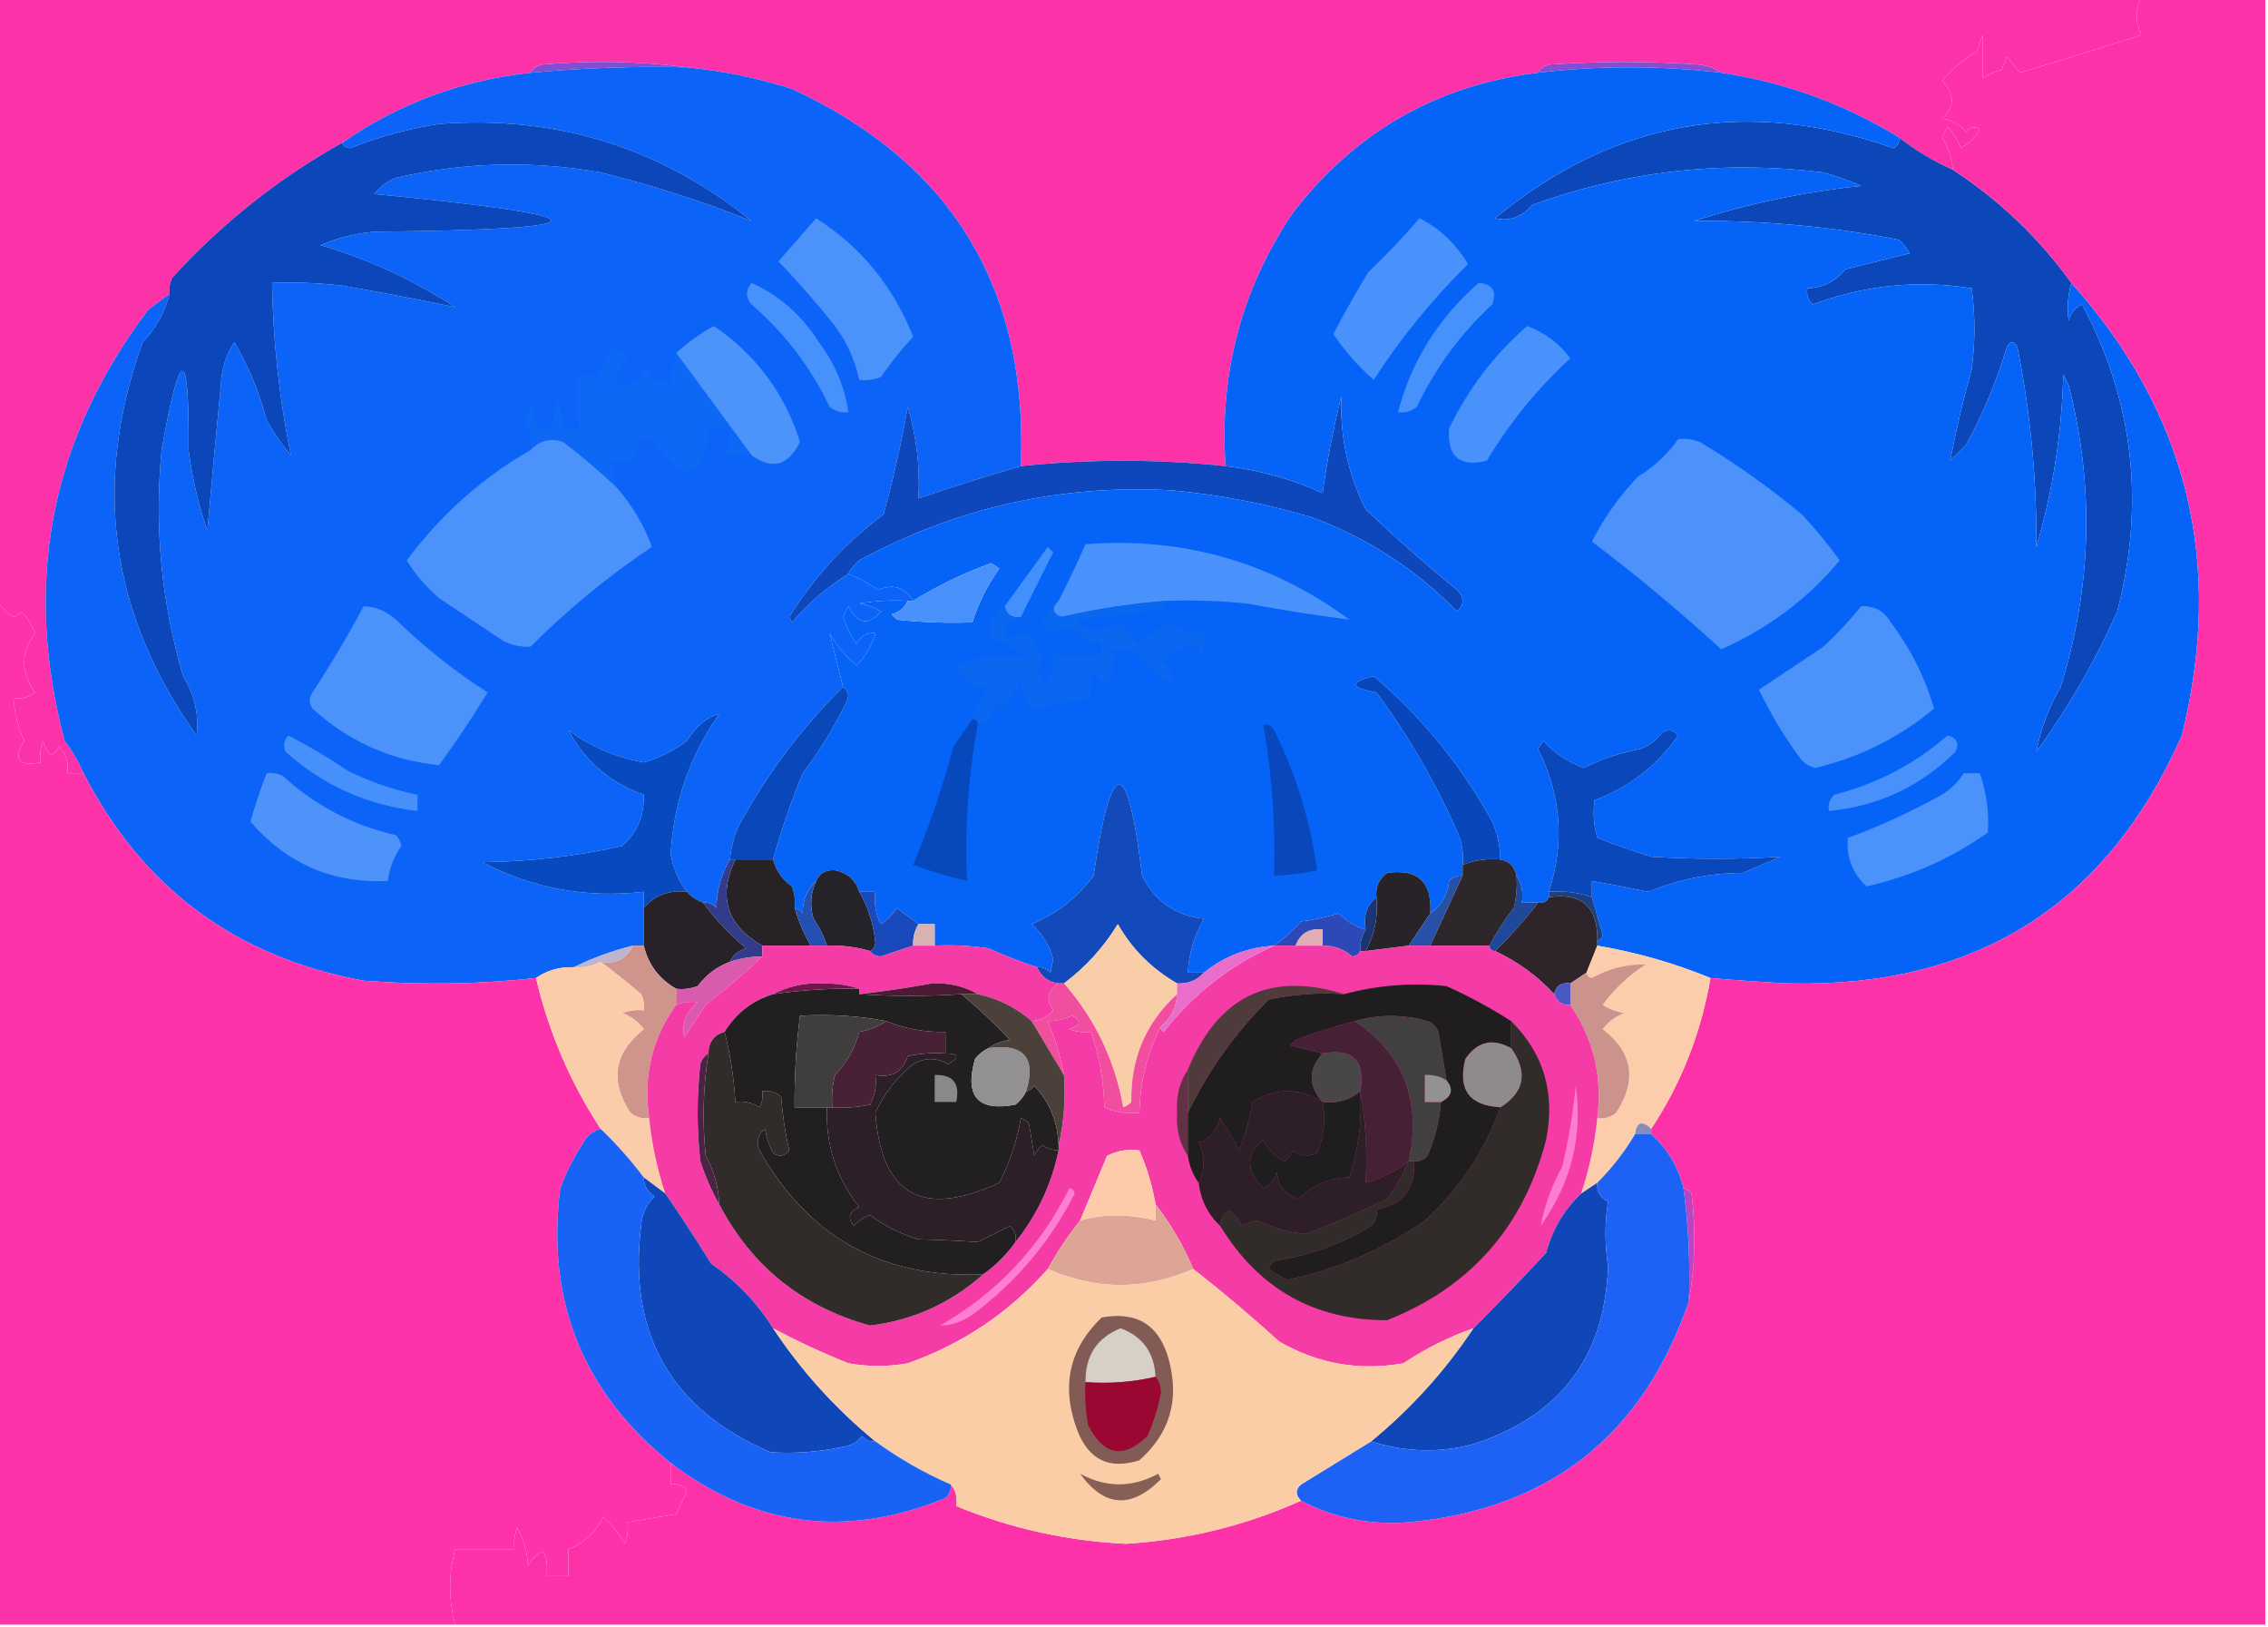 <?xml version="1.0" encoding="UTF-8"?>
<!DOCTYPE svg PUBLIC "-//W3C//DTD SVG 1.1//EN" "http://www.w3.org/Graphics/SVG/1.1/DTD/svg11.dtd">
<svg xmlns="http://www.w3.org/2000/svg" version="1.1" width="421px" height="302px" style="shape-rendering:geometricPrecision; text-rendering:geometricPrecision; image-rendering:optimizeQuality; fill-rule:evenodd; clip-rule:evenodd" xmlns:xlink="http://www.w3.org/1999/xlink">
<g><path style="opacity:1" fill="#fc32a9" d="M -0.5,-0.5 C 132.167,-0.5 264.833,-0.5 397.5,-0.5C 396.328,1.844 396.328,4.177 397.5,6.5C 389.95,8.903 382.45,11.236 375,13.5C 374.167,12.5 373.333,11.5 372.5,10.5C 372.264,11.247 371.93,12.081 371.5,13C 370.234,13.309 369.067,13.809 368,14.5C 368,11.833 368,9.167 368,6.5C 367.667,7.5 367.333,8.5 367,9.5C 364.515,10.987 362.348,12.821 360.5,15C 362.901,17.494 362.901,19.827 360.5,22C 362.329,22.273 363.829,23.107 365,24.5C 365.718,23.549 366.551,23.383 367.5,24C 366.667,25.5 365.5,26.667 364,27.5C 363.417,25.998 362.584,24.665 361.5,23.5C 361.167,24.167 360.833,24.833 360.5,25.5C 361.651,27.325 362.318,29.325 362.5,31.5C 358.922,29.925 355.589,27.925 352.5,25.5C 342.301,19.262 331.301,15.262 319.5,13.5C 318.391,12.71 317.058,12.21 315.5,12C 306.167,11.333 296.833,11.333 287.5,12C 286.584,12.278 285.918,12.778 285.5,13.5C 266.76,15.79 251.593,24.457 240,39.5C 230.469,53.575 226.302,69.242 227.5,86.5C 214.821,85.186 202.154,85.186 189.5,86.5C 190.869,53.546 176.702,30.213 147,16.5C 140.655,14.474 134.155,13.14 127.5,12.5C 118.676,11.343 109.676,11.176 100.5,12C 99.584,12.278 98.918,12.778 98.5,13.5C 85.701,14.876 74.035,19.209 63.5,26.5C 51.765,33.045 41.265,41.379 32,51.5C 31.517,52.448 31.351,53.448 31.5,54.5C 30.185,55.476 28.852,56.476 27.5,57.5C 9.361,81.48 4.194,108.146 12,137.5C 13.442,139.391 14.609,141.391 15.5,143.5C 14.5,143.5 13.5,143.5 12.5,143.5C 12.769,141.571 12.269,139.905 11,138.5C 9.84,140.797 8.84,140.464 8,137.5C 7.51,138.793 7.343,140.127 7.5,141.5C 3.4,142.26 2.4,140.927 4.5,137.5C 3.336,134.933 2.67,132.266 2.5,129.5C 3.978,129.762 5.311,129.429 6.5,128.5C 3.833,124.833 3.833,121.167 6.5,117.5C 5.917,115.998 5.084,114.665 4,113.5C 3.586,113.957 3.086,114.291 2.5,114.5C 1.265,113.66 0.265,112.66 -0.5,111.5C -0.5,74.167 -0.5,36.833 -0.5,-0.5 Z"/></g>
<g><path style="opacity:1" fill="#844cd1" d="M 127.5,12.5 C 117.801,12.275 108.134,12.608 98.5,13.5C 98.918,12.778 99.584,12.278 100.5,12C 109.676,11.176 118.676,11.343 127.5,12.5 Z"/></g>
<g><path style="opacity:1" fill="#884cd3" d="M 319.5,13.5 C 308.167,12.167 296.833,12.167 285.5,13.5C 285.918,12.778 286.584,12.278 287.5,12C 296.833,11.333 306.167,11.333 315.5,12C 317.058,12.21 318.391,12.71 319.5,13.5 Z"/></g>
<g><path style="opacity:1" fill="#0c63f8" d="M 127.5,12.5 C 134.155,13.14 140.655,14.474 147,16.5C 176.702,30.213 190.869,53.546 189.5,86.5C 183.129,88.344 176.796,90.344 170.5,92.5C 170.792,86.71 170.125,81.043 168.5,75.5C 167.31,82.247 165.81,88.913 164,95.5C 156.963,100.704 151.13,107.038 146.5,114.5C 146.667,114.833 146.833,115.167 147,115.5C 150.123,111.863 153.623,108.863 157.5,106.5C 159.436,107.259 161.269,108.259 163,109.5C 165.719,108.272 167.886,108.939 169.5,111.5C 169.167,111.5 168.833,111.5 168.5,111.5C 165.482,111.335 162.482,111.502 159.5,112C 160.938,112.219 162.271,112.719 163.5,113.5C 161.185,116.189 159.185,115.855 157.5,112.5C 157.167,113.167 156.833,113.833 156.5,114.5C 157.091,116.266 157.924,117.933 159,119.5C 159.71,118.027 160.876,117.36 162.5,117.5C 161.861,119.76 160.694,121.76 159,123.5C 156.957,121.792 155.29,119.792 154,117.5C 154.801,120.705 155.635,124.038 156.5,127.5C 148.774,135.085 142.274,143.752 137,153.5C 136.187,155.436 135.687,157.436 135.5,159.5C 133.89,162.189 133.057,165.189 133,168.5C 132.329,167.748 131.496,167.414 130.5,167.5C 129.29,167.068 128.29,166.401 127.5,165.5C 125.96,163.49 124.96,161.156 124.5,158.5C 125.056,148.922 128.056,140.256 133.5,132.5C 131.181,133.091 129.181,134.758 127.5,137.5C 125.031,139.32 122.364,140.654 119.5,141.5C 114.253,140.536 109.587,138.536 105.5,135.5C 108.609,141.273 113.276,145.273 119.5,147.5C 119.611,151.349 118.278,154.516 115.5,157C 106.957,158.91 98.29,159.91 89.5,160C 98.88,164.885 108.88,166.718 119.5,165.5C 119.5,166.5 119.5,167.5 119.5,168.5C 119.5,170.833 119.5,173.167 119.5,175.5C 118.833,175.5 118.167,175.5 117.5,175.5C 113.668,176.443 110.001,177.777 106.5,179.5C 103.848,179.41 101.515,180.076 99.5,181.5C 89.008,182.659 78.341,182.825 67.5,182C 43.785,177.656 26.452,164.823 15.5,143.5C 14.609,141.391 13.442,139.391 12,137.5C 4.194,108.146 9.361,81.48 27.5,57.5C 28.852,56.476 30.185,55.476 31.5,54.5C 30.619,57.929 28.952,60.929 26.5,63.5C 17.055,89.583 20.388,113.916 36.5,136.5C 36.973,132.698 36.139,129.032 34,125.5C 29.951,111.779 28.618,97.779 30,83.5C 33.485,63.965 35.152,63.965 35,83.5C 35.662,88.661 36.829,93.661 38.5,98.5C 39.281,89.494 40.114,80.494 41,71.5C 41.096,68.549 41.929,65.882 43.5,63.5C 46.135,67.954 48.135,72.787 49.5,78C 50.822,80.321 52.322,82.488 54,84.5C 51.851,74.021 50.685,63.354 50.5,52.5C 54.846,52.334 59.179,52.501 63.5,53C 70.622,54.225 77.622,55.559 84.5,57C 76.588,51.88 68.255,48.047 59.5,45.5C 62.687,44.135 66.02,43.301 69.5,43C 113.254,42.574 113.254,40.24 69.5,36C 70.55,34.615 71.884,33.615 73.5,33C 86.096,30.088 98.762,29.755 111.5,32C 121.225,34.418 130.558,37.418 139.5,41C 122.599,27.368 103.266,21.368 81.5,23C 75.829,23.89 70.329,25.39 65,27.5C 64.235,27.43 63.735,27.097 63.5,26.5C 74.035,19.209 85.701,14.876 98.5,13.5C 108.134,12.608 117.801,12.275 127.5,12.5 Z"/></g>
<g><path style="opacity:1" fill="#0c47b9" d="M 352.5,25.5 C 355.589,27.925 358.922,29.925 362.5,31.5C 371.124,37.124 378.458,44.124 384.5,52.5C 383.833,54.819 383.666,57.153 384,59.5C 384.368,58.09 385.201,57.09 386.5,56.5C 396.061,74.476 398.228,93.476 393,113.5C 388.937,122.667 383.937,131.334 378,139.5C 378.779,135.343 380.279,131.343 382.5,127.5C 388.305,108.916 388.805,90.249 384,71.5C 383.667,70.833 383.333,70.167 383,69.5C 382.727,80.412 381.06,91.079 378,101.5C 378.089,89.021 376.923,76.688 374.5,64.5C 373.833,63.167 373.167,63.167 372.5,64.5C 370.599,70.796 368.099,76.796 365,82.5C 364,83.5 363,84.5 362,85.5C 363.089,79.872 364.422,74.206 366,68.5C 366.667,63.5 366.667,58.5 366,53.5C 355.961,51.908 346.128,52.908 336.5,56.5C 335.614,55.675 335.281,54.675 335.5,53.5C 338.358,53.405 340.691,52.238 342.5,50C 346.5,49 350.5,48 354.5,47C 353.953,46.075 353.287,45.242 352.5,44.5C 339.979,42.06 327.312,40.894 314.5,41C 324.585,37.763 334.919,35.596 345.5,34.5C 343.228,33.515 340.895,32.681 338.5,32C 319.951,29.705 301.951,31.705 284.5,38C 282.465,40.315 280.132,41.148 277.5,40.5C 299.601,22.282 324.267,17.949 351.5,27.5C 352.298,27.043 352.631,26.376 352.5,25.5 Z"/></g>
<g><path style="opacity:1" fill="#0b47ba" d="M 31.5,54.5 C 31.351,53.448 31.517,52.448 32,51.5C 41.265,41.379 51.765,33.045 63.5,26.5C 63.735,27.097 64.235,27.43 65,27.5C 70.329,25.39 75.829,23.89 81.5,23C 103.266,21.368 122.599,27.368 139.5,41C 130.558,37.418 121.225,34.418 111.5,32C 98.762,29.755 86.096,30.088 73.5,33C 71.884,33.615 70.55,34.615 69.5,36C 113.254,40.24 113.254,42.574 69.5,43C 66.02,43.301 62.687,44.135 59.5,45.5C 68.255,48.047 76.588,51.88 84.5,57C 77.622,55.559 70.622,54.225 63.5,53C 59.179,52.501 54.846,52.334 50.5,52.5C 50.685,63.354 51.851,74.021 54,84.5C 52.322,82.488 50.822,80.321 49.5,78C 48.135,72.787 46.135,67.954 43.5,63.5C 41.929,65.882 41.096,68.549 41,71.5C 40.114,80.494 39.281,89.494 38.5,98.5C 36.829,93.661 35.662,88.661 35,83.5C 35.152,63.965 33.485,63.965 30,83.5C 28.618,97.779 29.951,111.779 34,125.5C 36.139,129.032 36.973,132.698 36.5,136.5C 20.388,113.916 17.055,89.583 26.5,63.5C 28.952,60.929 30.619,57.929 31.5,54.5 Z"/></g>
<g><path style="opacity:1" fill="#4b92fb" d="M 151.5,40.5 C 159.853,45.851 165.853,53.184 169.5,62.5C 167.31,64.856 165.31,67.356 163.5,70C 162.207,70.49 160.873,70.657 159.5,70.5C 158.72,66.873 157.22,63.54 155,60.5C 151.686,56.352 148.186,52.352 144.5,48.5C 146.856,45.814 149.189,43.147 151.5,40.5 Z"/></g>
<g><path style="opacity:1" fill="#4791fc" d="M 139.5,52.5 C 144.683,54.84 148.85,58.507 152,63.5C 154.937,67.374 156.771,71.707 157.5,76.5C 156.178,76.67 155.011,76.337 154,75.5C 150.506,68.169 145.673,61.836 139.5,56.5C 138.374,55.192 138.374,53.858 139.5,52.5 Z"/></g>
<g><path style="opacity:1" fill="#4c93fa" d="M 139.5,84.5 C 134.833,78.167 130.167,71.833 125.5,65.5C 127.628,63.597 129.961,61.931 132.5,60.5C 140.32,65.82 145.654,72.986 148.5,82C 146.344,86.431 143.344,87.264 139.5,84.5 Z"/></g>
<g><path style="opacity:1" fill="#0c68f5" d="M 125.5,65.5 C 130.167,71.833 134.833,78.167 139.5,84.5C 137.801,84.66 136.134,84.493 134.5,84C 135.38,82.644 135.714,81.144 135.5,79.5C 134.167,79.5 132.833,79.5 131.5,79.5C 130.626,89.19 127.293,90.023 121.5,82C 120.552,81.517 119.552,81.35 118.5,81.5C 118.616,84.91 116.95,86.244 113.5,85.5C 113.629,87.216 113.962,88.883 114.5,90.5C 111.333,87.502 108,84.669 104.5,82C 102.16,81.252 100.16,81.752 98.5,83.5C 98.489,81.453 98.156,79.453 97.5,77.5C 97.833,76.833 98.167,76.167 98.5,75.5C 99.429,76.689 99.762,78.022 99.5,79.5C 100.5,79.5 101.5,79.5 102.5,79.5C 103.167,72.833 103.833,72.833 104.5,79.5C 105.5,79.5 106.5,79.5 107.5,79.5C 107.123,76.475 106.956,73.475 107,70.5C 108.333,69.167 109.667,69.167 111,70.5C 111.47,68.226 112.47,66.226 114,64.5C 114.925,65.046 115.758,65.713 116.5,66.5C 114.995,67.841 114.328,69.508 114.5,71.5C 116.903,71.607 118.736,70.607 120,68.5C 121.113,70.329 122.613,71.163 124.5,71C 124.673,69.091 125.007,67.257 125.5,65.5 Z"/></g>
<g><path style="opacity:1" fill="#4b92fb" d="M 114.5,90.5 C 117.42,93.874 119.586,97.541 121,101.5C 112.918,106.911 105.418,113.078 98.5,120C 96.831,120.122 95.165,119.788 93.5,119C 89.5,116.333 85.5,113.667 81.5,111C 79.112,108.95 77.112,106.616 75.5,104C 81.785,95.545 89.451,88.712 98.5,83.5C 100.16,81.752 102.16,81.252 104.5,82C 108,84.669 111.333,87.502 114.5,90.5 Z"/></g>
<g><path style="opacity:1" fill="#0d47bb" d="M 157.5,106.5 C 153.623,108.863 150.123,111.863 147,115.5C 146.833,115.167 146.667,114.833 146.5,114.5C 151.13,107.038 156.963,100.704 164,95.5C 165.81,88.913 167.31,82.247 168.5,75.5C 170.125,81.043 170.792,86.71 170.5,92.5C 176.796,90.344 183.129,88.344 189.5,86.5C 202.154,85.186 214.821,85.186 227.5,86.5C 233.757,87.231 239.757,88.898 245.5,91.5C 246.345,85.412 247.511,79.412 249,73.5C 248.698,80.921 250.198,87.921 253.5,94.5C 258.979,99.735 264.646,104.735 270.5,109.5C 271.833,110.833 271.833,112.167 270.5,113.5C 262.788,105.646 253.788,99.813 243.5,96C 235.088,93.485 226.422,91.818 217.5,91C 196.899,89.853 177.566,94.186 159.5,104C 158.619,104.708 157.953,105.542 157.5,106.5 Z"/></g>
<g><path style="opacity:1" fill="#0663f8" d="M 319.5,13.5 C 331.301,15.262 342.301,19.262 352.5,25.5C 352.631,26.376 352.298,27.043 351.5,27.5C 324.267,17.949 299.601,22.282 277.5,40.5C 280.132,41.148 282.465,40.315 284.5,38C 301.951,31.705 319.951,29.705 338.5,32C 340.895,32.681 343.228,33.515 345.5,34.5C 334.919,35.596 324.585,37.763 314.5,41C 327.312,40.894 339.979,42.06 352.5,44.5C 353.287,45.242 353.953,46.075 354.5,47C 350.5,48 346.5,49 342.5,50C 340.691,52.238 338.358,53.405 335.5,53.5C 335.281,54.675 335.614,55.675 336.5,56.5C 346.128,52.908 355.961,51.908 366,53.5C 366.667,58.5 366.667,63.5 366,68.5C 364.422,74.206 363.089,79.872 362,85.5C 363,84.5 364,83.5 365,82.5C 368.099,76.796 370.599,70.796 372.5,64.5C 373.167,63.167 373.833,63.167 374.5,64.5C 376.923,76.688 378.089,89.021 378,101.5C 381.06,91.079 382.727,80.412 383,69.5C 383.333,70.167 383.667,70.833 384,71.5C 388.805,90.249 388.305,108.916 382.5,127.5C 380.279,131.343 378.779,135.343 378,139.5C 383.937,131.334 388.937,122.667 393,113.5C 398.228,93.476 396.061,74.476 386.5,56.5C 385.201,57.09 384.368,58.09 384,59.5C 383.666,57.153 383.833,54.819 384.5,52.5C 406.099,76.611 412.933,104.611 405,136.5C 391.081,167.978 366.748,183.311 332,182.5C 327.153,182.264 322.32,181.931 317.5,181.5C 310.803,178.74 303.803,176.74 296.5,175.5C 296.5,175.167 296.5,174.833 296.5,174.5C 297.043,174.44 297.376,174.107 297.5,173.5C 296.83,171.137 296.163,168.804 295.5,166.5C 295.5,165.5 295.5,164.5 295.5,163.5C 298.999,164.1 302.499,164.766 306,165.5C 311.582,163.19 317.416,162.023 323.5,162C 325.833,161 328.167,160 330.5,159C 322.531,159.488 314.531,159.488 306.5,159C 303.061,157.91 299.727,156.744 296.5,155.5C 295.833,153.181 295.666,150.847 296,148.5C 302.452,146.091 307.619,142.091 311.5,136.5C 310.635,135.417 309.635,135.251 308.5,136C 307.449,137.385 306.116,138.385 304.5,139C 300.826,139.682 297.326,140.848 294,142.5C 291.132,141.48 288.632,139.813 286.5,137.5C 286.167,138 285.833,138.5 285.5,139C 289.82,147.635 290.486,156.468 287.5,165.5C 287.5,165.833 287.5,166.167 287.5,166.5C 287.158,167.338 286.492,167.672 285.5,167.5C 284.5,167.5 283.5,167.5 282.5,167.5C 282.784,165.585 282.451,163.919 281.5,162.5C 281.144,160.81 280.144,159.81 278.5,159.5C 278.477,157.073 277.977,154.74 277,152.5C 271.32,142.131 263.986,133.131 255,125.5C 250.388,126.609 250.555,127.609 255.5,128.5C 261.708,136.917 266.874,145.917 271,155.5C 271.494,157.134 271.66,158.801 271.5,160.5C 271.5,161.167 271.5,161.833 271.5,162.5C 270.504,162.414 269.671,162.748 269,163.5C 268.647,166.152 267.48,168.152 265.5,169.5C 265.843,163.674 263.176,161.174 257.5,162C 255.963,163.11 255.297,164.61 255.5,166.5C 253.72,167.99 253.054,169.99 253.5,172.5C 251.606,171.952 249.94,170.952 248.5,169.5C 246.224,170.213 243.891,170.713 241.5,171C 239.957,172.739 238.29,174.239 236.5,175.5C 231.578,175.8 227.244,177.467 223.5,180.5C 222.5,180.5 221.5,180.5 220.5,180.5C 220.707,176.882 221.707,173.548 223.5,170.5C 218.213,169.939 214.38,167.272 212,162.5C 209.31,139.994 206.31,139.994 203,162.5C 199.986,166.585 196.152,169.585 191.5,171.5C 193.488,173.309 194.822,175.476 195.5,178C 195.333,178.833 195.167,179.667 195,180.5C 194.329,179.748 193.496,179.414 192.5,179.5C 189.425,178.483 186.425,177.317 183.5,176C 180.183,175.502 176.85,175.335 173.5,175.5C 173.5,174.167 173.5,172.833 173.5,171.5C 172.5,171.5 171.5,171.5 170.5,171.5C 169.185,170.524 167.852,169.524 166.5,168.5C 165.719,169.737 164.719,170.737 163.5,171.5C 162.534,169.604 162.201,167.604 162.5,165.5C 161.5,165.5 160.5,165.5 159.5,165.5C 158.828,163.332 157.328,161.999 155,161.5C 153.301,161.387 152.134,162.053 151.5,163.5C 149.836,164.949 149.002,166.949 149,169.5C 148.617,168.944 148.117,168.611 147.5,168.5C 147.657,167.127 147.49,165.793 147,164.5C 145.198,163.211 144.031,161.544 143.5,159.5C 144.996,154.126 146.829,148.793 149,143.5C 152.1,139.422 154.767,135.089 157,130.5C 157.74,129.251 157.573,128.251 156.5,127.5C 155.635,124.038 154.801,120.705 154,117.5C 155.29,119.792 156.957,121.792 159,123.5C 160.694,121.76 161.861,119.76 162.5,117.5C 160.876,117.36 159.71,118.027 159,119.5C 157.924,117.933 157.091,116.266 156.5,114.5C 156.833,113.833 157.167,113.167 157.5,112.5C 159.185,115.855 161.185,116.189 163.5,113.5C 162.271,112.719 160.938,112.219 159.5,112C 162.482,111.502 165.482,111.335 168.5,111.5C 167.942,112.79 166.942,113.623 165.5,114C 165.833,114.333 166.167,114.667 166.5,115C 171.155,115.499 175.821,115.666 180.5,115.5C 181.607,111.952 183.274,108.619 185.5,105.5C 185,105.167 184.5,104.833 184,104.5C 178.921,106.358 174.088,108.691 169.5,111.5C 167.886,108.939 165.719,108.272 163,109.5C 161.269,108.259 159.436,107.259 157.5,106.5C 157.953,105.542 158.619,104.708 159.5,104C 177.566,94.186 196.899,89.853 217.5,91C 226.422,91.818 235.088,93.485 243.5,96C 253.788,99.813 262.788,105.646 270.5,113.5C 271.833,112.167 271.833,110.833 270.5,109.5C 264.646,104.735 258.979,99.735 253.5,94.5C 250.198,87.921 248.698,80.921 249,73.5C 247.511,79.412 246.345,85.412 245.5,91.5C 239.757,88.898 233.757,87.231 227.5,86.5C 226.302,69.242 230.469,53.575 240,39.5C 251.593,24.457 266.76,15.79 285.5,13.5C 296.833,12.167 308.167,12.167 319.5,13.5 Z"/></g>
<g><path style="opacity:1" fill="#4a92fb" d="M 216.5,111.5 C 209.929,112.012 203.429,113.012 197,114.5C 195.317,113.824 195.15,112.824 196.5,111.5C 198.253,108.09 199.92,104.59 201.5,101C 219.588,99.605 235.921,104.271 250.5,115C 244.207,114.195 237.874,113.195 231.5,112C 226.511,111.501 221.511,111.334 216.5,111.5 Z"/></g>
<g><path style="opacity:1" fill="#4c92fa" d="M 311.5,81.5 C 312.873,81.343 314.207,81.51 315.5,82C 322.185,86.009 328.518,90.509 334.5,95.5C 337.036,98.199 339.369,101.032 341.5,104C 335.517,111.173 328.184,116.673 319.5,120.5C 311.767,113.427 303.767,106.76 295.5,100.5C 297.751,96.084 300.584,92.084 304,88.5C 306.998,86.667 309.498,84.334 311.5,81.5 Z"/></g>
<g><path style="opacity:1" fill="#4791fc" d="M 274.5,52.5 C 277.076,52.722 277.91,54.055 277,56.5C 271.113,61.944 266.446,68.277 263,75.5C 261.989,76.337 260.822,76.67 259.5,76.5C 262.025,66.971 267.025,58.971 274.5,52.5 Z"/></g>
<g><path style="opacity:1" fill="#4992fb" d="M 283.5,60.5 C 286.719,61.713 289.385,63.713 291.5,66.5C 285.387,72.108 280.221,78.441 276,85.5C 270.921,86.756 268.588,84.756 269,79.5C 272.578,72.104 277.411,65.771 283.5,60.5 Z"/></g>
<g><path style="opacity:1" fill="#4a92fb" d="M 263.5,40.5 C 267.224,42.385 270.224,45.219 272.5,49C 265.802,55.622 259.969,62.788 255,70.5C 252.167,68.03 249.667,65.197 247.5,62C 249.533,58.102 251.7,54.268 254,50.5C 257.343,47.324 260.51,43.99 263.5,40.5 Z"/></g>
<g><path style="opacity:1" fill="#4891fa" d="M 168.5,111.5 C 168.833,111.5 169.167,111.5 169.5,111.5C 174.088,108.691 178.921,106.358 184,104.5C 184.5,104.833 185,105.167 185.5,105.5C 183.274,108.619 181.607,111.952 180.5,115.5C 175.821,115.666 171.155,115.499 166.5,115C 166.167,114.667 165.833,114.333 165.5,114C 166.942,113.623 167.942,112.79 168.5,111.5 Z"/></g>
<g><path style="opacity:1" fill="#4290fc" d="M 189.5,114.5 C 187.821,114.715 186.821,114.048 186.5,112.5C 189.171,108.83 191.838,105.164 194.5,101.5C 194.833,101.833 195.167,102.167 195.5,102.5C 193.454,106.592 191.454,110.592 189.5,114.5 Z"/></g>
<g><path style="opacity:1" fill="#4b92fb" d="M 67.5,112.5 C 69.783,112.608 71.783,113.441 73.5,115C 78.759,120.101 84.426,124.601 90.5,128.5C 87.696,133.136 84.696,137.636 81.5,142C 72.572,141.122 64.738,137.622 58,131.5C 57.333,130.5 57.333,129.5 58,128.5C 61.452,123.242 64.619,117.909 67.5,112.5 Z"/></g>
<g><path style="opacity:1" fill="#4b92fb" d="M 345.5,112.5 C 347.903,112.393 349.736,113.393 351,115.5C 354.712,120.479 357.379,125.812 359,131.5C 352.579,136.87 345.245,140.537 337,142.5C 335.739,142.241 334.739,141.574 334,140.5C 331.116,136.566 328.616,132.399 326.5,128C 330.47,125.344 334.47,122.677 338.5,120C 341.039,117.63 343.372,115.13 345.5,112.5 Z"/></g>
<g><path style="opacity:1" fill="#0a67f0" d="M 196.5,111.5 C 195.15,112.824 195.317,113.824 197,114.5C 203.429,113.012 209.929,112.012 216.5,111.5C 216.389,112.117 216.056,112.617 215.5,113C 210.201,113.93 204.867,114.597 199.5,115C 202.092,117.457 204.592,117.624 207,115.5C 209,116.167 210.333,117.5 211,119.5C 212.965,118.17 214.965,116.836 217,115.5C 218.879,117.013 221.046,117.679 223.5,117.5C 223.657,118.873 223.49,120.207 223,121.5C 222.481,120.484 221.647,119.818 220.5,119.5C 218.695,120.472 217.028,121.639 215.5,123C 216.973,123.71 217.64,124.876 217.5,126.5C 214.899,125.72 212.899,124.054 211.5,121.5C 209.929,120.691 208.262,120.357 206.5,120.5C 206.808,122.924 206.474,125.257 205.5,127.5C 202.907,123.614 201.907,124.281 202.5,129.5C 199.303,129.973 196.137,130.639 193,131.5C 192.127,131.265 191.293,130.931 190.5,130.5C 189.887,129.02 189.554,127.687 189.5,126.5C 188.065,127.824 187.065,129.49 186.5,131.5C 185.914,131.291 185.414,130.957 185,130.5C 184.584,132.55 183.417,133.884 181.5,134.5C 181.5,133.833 181.167,133.5 180.5,133.5C 181.029,131.417 182.029,129.583 183.5,128C 175.552,125.232 175.885,123.065 184.5,121.5C 186.524,122.021 188.524,122.188 190.5,122C 188.532,120.456 186.365,119.289 184,118.5C 183.395,115.797 184.228,113.797 186.5,112.5C 186.821,114.048 187.821,114.715 189.5,114.5C 188.791,115.404 187.791,115.737 186.5,115.5C 186.281,116.675 186.614,117.675 187.5,118.5C 188.736,117.754 190.07,117.421 191.5,117.5C 191.626,119.2 192.293,120.7 193.5,122C 192.813,123.162 192.647,124.328 193,125.5C 193.667,126.833 194.333,126.833 195,125.5C 195.49,124.207 195.657,122.873 195.5,121.5C 198.5,121.5 201.5,121.5 204.5,121.5C 204.646,119.058 203.813,118.391 202,119.5C 200.214,116.638 197.881,115.972 195,117.5C 194.5,117 194,116.5 193.5,116C 193.915,113.974 194.915,112.474 196.5,111.5 Z"/></g>
<g><path style="opacity:1" fill="#0948bb" d="M 156.5,127.5 C 157.573,128.251 157.74,129.251 157,130.5C 154.767,135.089 152.1,139.422 149,143.5C 146.829,148.793 144.996,154.126 143.5,159.5C 141.167,159.5 138.833,159.5 136.5,159.5C 136.167,159.5 135.833,159.5 135.5,159.5C 135.687,157.436 136.187,155.436 137,153.5C 142.274,143.752 148.774,135.085 156.5,127.5 Z"/></g>
<g><path style="opacity:1" fill="#fd32a9" d="M 397.5,-0.5 C 405.167,-0.5 412.833,-0.5 420.5,-0.5C 420.5,100.167 420.5,200.833 420.5,301.5C 308.5,301.5 196.5,301.5 84.5,301.5C 83.238,296.848 83.238,292.181 84.5,287.5C 88.167,287.5 91.833,287.5 95.5,287.5C 95.343,286.127 95.51,284.793 96,283.5C 97.194,285.623 97.86,287.957 98,290.5C 100.599,286.661 101.766,287.328 101.5,292.5C 102.833,292.5 104.167,292.5 105.5,292.5C 105.5,290.833 105.5,289.167 105.5,287.5C 108.385,286.455 110.552,284.455 112,281.5C 113.574,282.984 114.907,284.651 116,286.5C 116.49,285.207 116.657,283.873 116.5,282.5C 119.487,282.002 122.487,281.502 125.5,281C 126.26,279.559 126.926,278.059 127.5,276.5C 126.675,275.614 125.675,275.281 124.5,275.5C 124.5,274.167 124.5,272.833 124.5,271.5C 140.13,283.385 157.13,285.551 175.5,278C 176.252,277.329 176.586,276.496 176.5,275.5C 177.434,276.568 177.768,277.901 177.5,279.5C 187.572,283.642 198.072,285.976 209,286.5C 220.343,285.789 231.176,283.123 241.5,278.5C 247.688,281.738 254.355,283.071 261.5,282.5C 287.614,280.06 304.948,266.394 313.5,241.5C 314.654,235.013 314.821,228.346 314,221.5C 313.617,220.944 313.117,220.611 312.5,220.5C 311.504,216.499 309.504,213.166 306.5,210.5C 306.5,210.167 306.5,209.833 306.5,209.5C 312.121,200.976 315.788,191.643 317.5,181.5C 322.32,181.931 327.153,182.264 332,182.5C 366.748,183.311 391.081,167.978 405,136.5C 412.933,104.611 406.099,76.611 384.5,52.5C 378.458,44.124 371.124,37.124 362.5,31.5C 362.318,29.325 361.651,27.325 360.5,25.5C 360.833,24.833 361.167,24.167 361.5,23.5C 362.584,24.665 363.417,25.998 364,27.5C 365.5,26.667 366.667,25.5 367.5,24C 366.551,23.383 365.718,23.549 365,24.5C 363.829,23.107 362.329,22.273 360.5,22C 362.901,19.827 362.901,17.494 360.5,15C 362.348,12.821 364.515,10.987 367,9.5C 367.333,8.5 367.667,7.5 368,6.5C 368,9.167 368,11.833 368,14.5C 369.067,13.809 370.234,13.309 371.5,13C 371.93,12.081 372.264,11.247 372.5,10.5C 373.333,11.5 374.167,12.5 375,13.5C 382.45,11.236 389.95,8.903 397.5,6.5C 396.328,4.177 396.328,1.844 397.5,-0.5 Z"/></g>
<g><path style="opacity:1" fill="#0749be" d="M 127.5,165.5 C 124.224,165.144 121.557,166.144 119.5,168.5C 119.5,167.5 119.5,166.5 119.5,165.5C 108.88,166.718 98.88,164.885 89.5,160C 98.29,159.91 106.957,158.91 115.5,157C 118.278,154.516 119.611,151.349 119.5,147.5C 113.276,145.273 108.609,141.273 105.5,135.5C 109.587,138.536 114.253,140.536 119.5,141.5C 122.364,140.654 125.031,139.32 127.5,137.5C 129.181,134.758 131.181,133.091 133.5,132.5C 128.056,140.256 125.056,148.922 124.5,158.5C 124.96,161.156 125.96,163.49 127.5,165.5 Z"/></g>
<g><path style="opacity:1" fill="#4690fb" d="M 53.5,136.5 C 57.263,138.413 60.929,140.579 64.5,143C 68.653,145.079 72.986,146.579 77.5,147.5C 77.5,148.5 77.5,149.5 77.5,150.5C 68.144,149.439 59.978,145.772 53,139.5C 52.53,138.423 52.697,137.423 53.5,136.5 Z"/></g>
<g><path style="opacity:1" fill="#4891fd" d="M 361.5,136.5 C 363.225,136.843 363.725,137.843 363,139.5C 356.492,145.949 348.659,149.616 339.5,150.5C 339.281,149.325 339.614,148.325 340.5,147.5C 348.428,145.452 355.428,141.785 361.5,136.5 Z"/></g>
<g><path style="opacity:1" fill="#4e93fa" d="M 49.5,143.5 C 50.552,143.351 51.552,143.517 52.5,144C 58.5,149.501 65.5,153.168 73.5,155C 74.022,155.561 74.355,156.228 74.5,157C 73.139,158.927 72.306,161.094 72,163.5C 61.764,163.976 53.264,160.309 46.5,152.5C 47.358,149.38 48.358,146.38 49.5,143.5 Z"/></g>
<g><path style="opacity:1" fill="#0848bc" d="M 234.5,134.5 C 235.376,134.369 236.043,134.702 236.5,135.5C 240.587,143.759 243.254,152.426 244.5,161.5C 241.873,162.092 239.206,162.425 236.5,162.5C 236.794,153.072 236.127,143.738 234.5,134.5 Z"/></g>
<g><path style="opacity:1" fill="#0847bb" d="M 278.5,159.5 C 276.05,159.298 273.717,159.631 271.5,160.5C 271.66,158.801 271.494,157.134 271,155.5C 266.874,145.917 261.708,136.917 255.5,128.5C 250.555,127.609 250.388,126.609 255,125.5C 263.986,133.131 271.32,142.131 277,152.5C 277.977,154.74 278.477,157.073 278.5,159.5 Z"/></g>
<g><path style="opacity:1" fill="#4b92fa" d="M 364.5,143.5 C 365.5,143.5 366.5,143.5 367.5,143.5C 368.756,147.087 369.256,150.754 369,154.5C 362.215,159.307 354.715,162.64 346.5,164.5C 343.857,162.071 342.69,159.071 343,155.5C 348.608,153.45 354.108,150.95 359.5,148C 361.618,146.951 363.284,145.451 364.5,143.5 Z"/></g>
<g><path style="opacity:1" fill="#0748bd" d="M 180.5,133.5 C 181.167,133.5 181.5,133.833 181.5,134.5C 179.716,144.054 179.05,153.721 179.5,163.5C 176.142,162.715 172.809,161.715 169.5,160.5C 172.515,153.286 175.015,145.952 177,138.5C 178.189,136.767 179.356,135.1 180.5,133.5 Z"/></g>
<g><path style="opacity:1" fill="#0947ba" d="M 295.5,166.5 C 292.946,165.612 290.279,165.279 287.5,165.5C 290.486,156.468 289.82,147.635 285.5,139C 285.833,138.5 286.167,138 286.5,137.5C 288.632,139.813 291.132,141.48 294,142.5C 297.326,140.848 300.826,139.682 304.5,139C 306.116,138.385 307.449,137.385 308.5,136C 309.635,135.251 310.635,135.417 311.5,136.5C 307.619,142.091 302.452,146.091 296,148.5C 295.666,150.847 295.833,153.181 296.5,155.5C 299.727,156.744 303.061,157.91 306.5,159C 314.531,159.488 322.531,159.488 330.5,159C 328.167,160 325.833,161 323.5,162C 317.416,162.023 311.582,163.19 306,165.5C 302.499,164.766 298.999,164.1 295.5,163.5C 295.5,164.5 295.5,165.5 295.5,166.5 Z"/></g>
<g><path style="opacity:1" fill="#1249bb" d="M 223.5,180.5 C 222.22,181.931 220.553,182.598 218.5,182.5C 213.802,179.802 210.135,176.135 207.5,171.5C 204.881,175.787 201.547,179.454 197.5,182.5C 197.167,182.5 196.833,182.5 196.5,182.5C 194.596,182.262 193.262,181.262 192.5,179.5C 193.496,179.414 194.329,179.748 195,180.5C 195.167,179.667 195.333,178.833 195.5,178C 194.822,175.476 193.488,173.309 191.5,171.5C 196.152,169.585 199.986,166.585 203,162.5C 206.31,139.994 209.31,139.994 212,162.5C 214.38,167.272 218.213,169.939 223.5,170.5C 221.707,173.548 220.707,176.882 220.5,180.5C 221.5,180.5 222.5,180.5 223.5,180.5 Z"/></g>
<g><path style="opacity:1" fill="#1c4183" d="M 287.5,166.5 C 287.5,166.167 287.5,165.833 287.5,165.5C 290.279,165.279 292.946,165.612 295.5,166.5C 296.163,168.804 296.83,171.137 297.5,173.5C 297.376,174.107 297.043,174.44 296.5,174.5C 296.63,168.296 293.63,165.629 287.5,166.5 Z"/></g>
<g><path style="opacity:1" fill="#27232b" d="M 159.5,165.5 C 161.172,168.342 162.172,171.509 162.5,175C 162.43,175.765 162.097,176.265 161.5,176.5C 158.904,175.735 156.237,175.401 153.5,175.5C 152.928,173.745 152.094,172.078 151,170.5C 150.297,168.071 150.463,165.738 151.5,163.5C 152.134,162.053 153.301,161.387 155,161.5C 157.328,161.999 158.828,163.332 159.5,165.5 Z"/></g>
<g><path style="opacity:1" fill="#fe32a9" d="M -0.5,111.5 C 0.265,112.66 1.265,113.66 2.5,114.5C 3.086,114.291 3.586,113.957 4,113.5C 5.084,114.665 5.917,115.998 6.5,117.5C 3.833,121.167 3.833,124.833 6.5,128.5C 5.311,129.429 3.978,129.762 2.5,129.5C 2.67,132.266 3.336,134.933 4.5,137.5C 2.4,140.927 3.4,142.26 7.5,141.5C 7.343,140.127 7.51,138.793 8,137.5C 8.84,140.464 9.84,140.797 11,138.5C 12.269,139.905 12.769,141.571 12.5,143.5C 13.5,143.5 14.5,143.5 15.5,143.5C 26.452,164.823 43.785,177.656 67.5,182C 78.341,182.825 89.008,182.659 99.5,181.5C 101.834,191.506 105.834,200.84 111.5,209.5C 109.926,209.937 108.759,210.937 108,212.5C 106.369,215.038 105.036,217.705 104,220.5C 101.338,241.353 108.171,258.353 124.5,271.5C 124.5,272.833 124.5,274.167 124.5,275.5C 125.675,275.281 126.675,275.614 127.5,276.5C 126.926,278.059 126.26,279.559 125.5,281C 122.487,281.502 119.487,282.002 116.5,282.5C 116.657,283.873 116.49,285.207 116,286.5C 114.907,284.651 113.574,282.984 112,281.5C 110.552,284.455 108.385,286.455 105.5,287.5C 105.5,289.167 105.5,290.833 105.5,292.5C 104.167,292.5 102.833,292.5 101.5,292.5C 101.766,287.328 100.599,286.661 98,290.5C 97.86,287.957 97.194,285.623 96,283.5C 95.51,284.793 95.343,286.127 95.5,287.5C 91.833,287.5 88.167,287.5 84.5,287.5C 83.238,292.181 83.238,296.848 84.5,301.5C 56.167,301.5 27.833,301.5 -0.5,301.5C -0.5,238.167 -0.5,174.833 -0.5,111.5 Z"/></g>
<g><path style="opacity:1" fill="#272226" d="M 136.5,159.5 C 138.833,159.5 141.167,159.5 143.5,159.5C 144.031,161.544 145.198,163.211 147,164.5C 147.49,165.793 147.657,167.127 147.5,168.5C 148.227,170.954 149.227,173.287 150.5,175.5C 147.5,175.5 144.5,175.5 141.5,175.5C 134.89,171.731 133.224,166.398 136.5,159.5 Z"/></g>
<g><path style="opacity:1" fill="#2350b2" d="M 151.5,163.5 C 150.463,165.738 150.297,168.071 151,170.5C 152.094,172.078 152.928,173.745 153.5,175.5C 152.5,175.5 151.5,175.5 150.5,175.5C 149.227,173.287 148.227,170.954 147.5,168.5C 148.117,168.611 148.617,168.944 149,169.5C 149.002,166.949 149.836,164.949 151.5,163.5 Z"/></g>
<g><path style="opacity:1" fill="#333c8a" d="M 135.5,159.5 C 135.833,159.5 136.167,159.5 136.5,159.5C 133.224,166.398 134.89,171.731 141.5,175.5C 141.5,176.167 141.5,176.833 141.5,177.5C 139.435,177.517 137.435,177.85 135.5,178.5C 136.058,177.21 137.058,176.377 138.5,176C 135.497,173.504 132.831,170.671 130.5,167.5C 131.496,167.414 132.329,167.748 133,168.5C 133.057,165.189 133.89,162.189 135.5,159.5 Z"/></g>
<g><path style="opacity:1" fill="#282328" d="M 265.5,169.5 C 264.167,171.5 262.833,173.5 261.5,175.5C 258.833,175.833 256.167,176.167 253.5,176.5C 255.178,173.448 255.845,170.115 255.5,166.5C 255.297,164.61 255.963,163.11 257.5,162C 263.176,161.174 265.843,163.674 265.5,169.5 Z"/></g>
<g><path style="opacity:1" fill="#1e489a" d="M 281.5,162.5 C 282.451,163.919 282.784,165.585 282.5,167.5C 283.5,167.5 284.5,167.5 285.5,167.5C 283.058,170.729 280.392,173.729 277.5,176.5C 276.833,176.5 276.5,176.167 276.5,175.5C 277.75,173.068 279.25,170.734 281,168.5C 281.495,166.527 281.662,164.527 281.5,162.5 Z"/></g>
<g><path style="opacity:1" fill="#1a49bb" d="M 159.5,165.5 C 160.5,165.5 161.5,165.5 162.5,165.5C 162.201,167.604 162.534,169.604 163.5,171.5C 164.719,170.737 165.719,169.737 166.5,168.5C 167.852,169.524 169.185,170.524 170.5,171.5C 169.766,172.708 169.433,174.041 169.5,175.5C 167.516,176.156 165.516,176.822 163.5,177.5C 162.584,177.457 161.917,177.124 161.5,176.5C 162.097,176.265 162.43,175.765 162.5,175C 162.172,171.509 161.172,168.342 159.5,165.5 Z"/></g>
<g><path style="opacity:1" fill="#2751a9" d="M 271.5,162.5 C 269.501,166.828 267.501,171.162 265.5,175.5C 264.167,175.5 262.833,175.5 261.5,175.5C 262.833,173.5 264.167,171.5 265.5,169.5C 267.48,168.152 268.647,166.152 269,163.5C 269.671,162.748 270.504,162.414 271.5,162.5 Z"/></g>
<g><path style="opacity:1" fill="#2d262b" d="M 278.5,159.5 C 280.144,159.81 281.144,160.81 281.5,162.5C 281.662,164.527 281.495,166.527 281,168.5C 279.25,170.734 277.75,173.068 276.5,175.5C 272.833,175.5 269.167,175.5 265.5,175.5C 267.501,171.162 269.501,166.828 271.5,162.5C 271.5,161.833 271.5,161.167 271.5,160.5C 273.717,159.631 276.05,159.298 278.5,159.5 Z"/></g>
<g><path style="opacity:1" fill="#2d49b8" d="M 253.5,172.5 C 252.766,173.708 252.433,175.041 252.5,176.5C 252.265,177.097 251.765,177.43 251,177.5C 249.433,176.144 247.6,175.477 245.5,175.5C 245.5,174.5 245.5,173.5 245.5,172.5C 243.011,172.241 241.344,173.241 240.5,175.5C 239.167,175.5 237.833,175.5 236.5,175.5C 238.29,174.239 239.957,172.739 241.5,171C 243.891,170.713 246.224,170.213 248.5,169.5C 249.94,170.952 251.606,171.952 253.5,172.5 Z"/></g>
<g><path style="opacity:1" fill="#e1acb4" d="M 245.5,175.5 C 243.833,175.5 242.167,175.5 240.5,175.5C 241.344,173.241 243.011,172.241 245.5,172.5C 245.5,173.5 245.5,174.5 245.5,175.5 Z"/></g>
<g><path style="opacity:1" fill="#1a3572" d="M 255.5,166.5 C 255.845,170.115 255.178,173.448 253.5,176.5C 253.167,176.5 252.833,176.5 252.5,176.5C 252.433,175.041 252.766,173.708 253.5,172.5C 253.054,169.99 253.72,167.99 255.5,166.5 Z"/></g>
<g><path style="opacity:1" fill="#d7b2b3" d="M 170.5,171.5 C 171.5,171.5 172.5,171.5 173.5,171.5C 173.5,172.833 173.5,174.167 173.5,175.5C 172.167,175.5 170.833,175.5 169.5,175.5C 169.433,174.041 169.766,172.708 170.5,171.5 Z"/></g>
<g><path style="opacity:1" fill="#2d252a" d="M 287.5,166.5 C 293.63,165.629 296.63,168.296 296.5,174.5C 296.5,174.833 296.5,175.167 296.5,175.5C 295.833,177.167 295.167,178.833 294.5,180.5C 293.5,181.167 292.5,181.833 291.5,182.5C 289.821,182.285 288.821,182.952 288.5,184.5C 285.327,181.087 281.66,178.42 277.5,176.5C 280.392,173.729 283.058,170.729 285.5,167.5C 286.492,167.672 287.158,167.338 287.5,166.5 Z"/></g>
<g><path style="opacity:1" fill="#beb4d0" d="M 117.5,175.5 C 116.313,177.975 114.313,178.975 111.5,178.5C 109.958,179.301 108.292,179.634 106.5,179.5C 110.001,177.777 113.668,176.443 117.5,175.5 Z"/></g>
<g><path style="opacity:1" fill="#282228" d="M 127.5,165.5 C 128.29,166.401 129.29,167.068 130.5,167.5C 132.831,170.671 135.497,173.504 138.5,176C 137.058,176.377 136.058,177.21 135.5,178.5C 133.114,179.373 131.114,180.873 129.5,183C 128.207,183.49 126.873,183.657 125.5,183.5C 122.345,181.681 120.345,179.015 119.5,175.5C 119.5,173.167 119.5,170.833 119.5,168.5C 121.557,166.144 124.224,165.144 127.5,165.5 Z"/></g>
<g><path style="opacity:1" fill="#d85bad" d="M 141.5,177.5 C 138.217,180.606 134.717,183.606 131,186.5C 129.667,188.5 128.333,190.5 127,192.5C 126.542,189.904 127.375,187.737 129.5,186C 128.181,185.805 126.847,185.972 125.5,186.5C 125.5,185.5 125.5,184.5 125.5,183.5C 126.873,183.657 128.207,183.49 129.5,183C 131.114,180.873 133.114,179.373 135.5,178.5C 137.435,177.85 139.435,177.517 141.5,177.5 Z"/></g>
<g><path style="opacity:1" fill="#4958c2" d="M 291.5,182.5 C 291.5,183.833 291.5,185.167 291.5,186.5C 289.973,186.573 288.973,185.906 288.5,184.5C 288.821,182.952 289.821,182.285 291.5,182.5 Z"/></g>
<g><path style="opacity:1" fill="#facda9" d="M 218.5,182.5 C 218.5,183.167 218.5,183.833 218.5,184.5C 212.696,189.788 209.863,196.454 210,204.5C 209.586,204.957 209.086,205.291 208.5,205.5C 206.927,196.756 203.261,189.09 197.5,182.5C 201.547,179.454 204.881,175.787 207.5,171.5C 210.135,176.135 213.802,179.802 218.5,182.5 Z"/></g>
<g><path style="opacity:1" fill="#cf958d" d="M 117.5,175.5 C 118.167,175.5 118.833,175.5 119.5,175.5C 120.345,179.015 122.345,181.681 125.5,183.5C 125.5,184.5 125.5,185.5 125.5,186.5C 121.046,192.659 119.379,199.659 120.5,207.5C 119.178,207.67 118.011,207.337 117,206.5C 113.129,200.559 113.962,195.393 119.5,191C 118.449,189.615 117.116,188.615 115.5,188C 116.793,187.51 118.127,187.343 119.5,187.5C 119.649,186.448 119.483,185.448 119,184.5C 116.522,182.361 114.022,180.361 111.5,178.5C 114.313,178.975 116.313,177.975 117.5,175.5 Z"/></g>
<g><path style="opacity:1" fill="#fbcdaa" d="M 296.5,175.5 C 303.803,176.74 310.803,178.74 317.5,181.5C 315.788,191.643 312.121,200.976 306.5,209.5C 304.804,207.871 303.804,208.204 303.5,210.5C 301.549,213.786 299.215,216.786 296.5,219.5C 295.5,220.167 294.5,220.833 293.5,221.5C 295.01,216.953 296.01,212.287 296.5,207.5C 297.822,207.67 298.989,207.337 300,206.5C 303.935,200.458 303.102,195.292 297.5,191C 298.551,189.615 299.884,188.615 301.5,188C 300.062,187.781 298.729,187.281 297.5,186.5C 299.688,183.478 302.355,180.978 305.5,179C 301.988,178.878 298.655,179.711 295.5,181.5C 294.893,181.376 294.56,181.043 294.5,180.5C 295.167,178.833 295.833,177.167 296.5,175.5 Z"/></g>
<g><path style="opacity:1" fill="#fbccaa" d="M 111.5,178.5 C 114.022,180.361 116.522,182.361 119,184.5C 119.483,185.448 119.649,186.448 119.5,187.5C 118.127,187.343 116.793,187.51 115.5,188C 117.116,188.615 118.449,189.615 119.5,191C 113.962,195.393 113.129,200.559 117,206.5C 118.011,207.337 119.178,207.67 120.5,207.5C 121.002,212.351 122.002,217.017 123.5,221.5C 122.167,220.5 120.833,219.5 119.5,218.5C 117.058,215.271 114.392,212.271 111.5,209.5C 105.834,200.84 101.834,191.506 99.5,181.5C 101.515,180.076 103.848,179.41 106.5,179.5C 108.292,179.634 109.958,179.301 111.5,178.5 Z"/></g>
<g><path style="opacity:1" fill="#cc928c" d="M 296.5,207.5 C 297.484,199.802 295.817,192.802 291.5,186.5C 291.5,185.167 291.5,183.833 291.5,182.5C 292.5,181.833 293.5,181.167 294.5,180.5C 294.56,181.043 294.893,181.376 295.5,181.5C 298.655,179.711 301.988,178.878 305.5,179C 302.355,180.978 299.688,183.478 297.5,186.5C 298.729,187.281 300.062,187.781 301.5,188C 299.884,188.615 298.551,189.615 297.5,191C 303.102,195.292 303.935,200.458 300,206.5C 298.989,207.337 297.822,207.67 296.5,207.5 Z"/></g>
<g><path style="opacity:1" fill="#898bbb" d="M 306.5,209.5 C 306.5,209.833 306.5,210.167 306.5,210.5C 305.5,210.5 304.5,210.5 303.5,210.5C 303.804,208.204 304.804,207.871 306.5,209.5 Z"/></g>
<g><path style="opacity:1" fill="#ba44c4" d="M 312.5,220.5 C 313.117,220.611 313.617,220.944 314,221.5C 314.821,228.346 314.654,235.013 313.5,241.5C 313.76,234.443 313.427,227.443 312.5,220.5 Z"/></g>
<g><path style="opacity:1" fill="#f53ca6" d="M 141.5,175.5 C 144.5,175.5 147.5,175.5 150.5,175.5C 151.5,175.5 152.5,175.5 153.5,175.5C 156.237,175.401 158.904,175.735 161.5,176.5C 161.917,177.124 162.584,177.457 163.5,177.5C 165.516,176.822 167.516,176.156 169.5,175.5C 170.833,175.5 172.167,175.5 173.5,175.5C 176.85,175.335 180.183,175.502 183.5,176C 186.425,177.317 189.425,178.483 192.5,179.5C 193.262,181.262 194.596,182.262 196.5,182.5C 194.429,183.787 194.096,185.453 195.5,187.5C 194.423,188.705 193.09,189.372 191.5,189.5C 188.631,186.978 185.297,185.311 181.5,184.5C 178.983,183.027 176.15,182.36 173,182.5C 168.523,183.321 164.023,183.988 159.5,184.5C 159.5,184.167 159.5,183.833 159.5,183.5C 157.527,182.837 155.361,182.504 153,182.5C 149.523,182.328 146.356,182.994 143.5,184.5C 139.637,185.694 136.637,188.027 134.5,191.5C 132.554,192.035 131.554,193.368 131.5,195.5C 130.778,195.918 130.278,196.584 130,197.5C 129.333,203.5 129.333,209.5 130,215.5C 130.942,218.374 132.109,221.04 133.5,223.5C 139.567,235.037 148.9,242.537 161.5,246C 169.448,245.028 176.448,241.861 182.5,236.5C 184.861,234.806 186.861,232.806 188.5,230.5C 192.51,225.479 195.177,219.813 196.5,213.5C 196.5,213.167 196.5,212.833 196.5,212.5C 197.485,208.366 197.818,204.032 197.5,199.5C 196.845,196.036 195.845,192.703 194.5,189.5C 196.06,189.481 197.56,189.148 199,188.5C 200.811,189.424 200.645,190.257 198.5,191C 199.793,191.49 201.127,191.657 202.5,191.5C 204.052,195.943 204.885,200.609 205,205.5C 207.041,206.423 209.208,206.756 211.5,206.5C 211.643,200.74 212.977,195.406 215.5,190.5C 215.435,190.938 215.601,191.272 216,191.5C 221.552,184.439 228.385,179.106 236.5,175.5C 237.833,175.5 239.167,175.5 240.5,175.5C 242.167,175.5 243.833,175.5 245.5,175.5C 247.6,175.477 249.433,176.144 251,177.5C 251.765,177.43 252.265,177.097 252.5,176.5C 252.833,176.5 253.167,176.5 253.5,176.5C 256.167,176.167 258.833,175.833 261.5,175.5C 262.833,175.5 264.167,175.5 265.5,175.5C 269.167,175.5 272.833,175.5 276.5,175.5C 276.5,176.167 276.833,176.5 277.5,176.5C 281.66,178.42 285.327,181.087 288.5,184.5C 288.973,185.906 289.973,186.573 291.5,186.5C 295.817,192.802 297.484,199.802 296.5,207.5C 296.01,212.287 295.01,216.953 293.5,221.5C 290.324,224.511 288.157,228.178 287,232.5C 282.564,237.286 278.064,241.953 273.5,246.5C 268.91,248.128 264.577,250.295 260.5,253C 252.336,254.45 244.669,253.117 237.5,249C 232.25,244.237 226.916,239.737 221.5,235.5C 219.67,231.169 217.337,227.169 214.5,223.5C 213.885,219.992 212.885,216.659 211.5,213.5C 209.396,213.201 207.396,213.534 205.5,214.5C 203.826,218.529 202.159,222.529 200.5,226.5C 198.265,229.291 196.265,232.291 194.5,235.5C 187.34,243.579 178.674,249.413 168.5,253C 164.833,253.667 161.167,253.667 157.5,253C 152.692,251.095 148.025,248.929 143.5,246.5C 140.516,241.743 136.682,237.743 132,234.5C 129.255,230.075 126.422,225.742 123.5,221.5C 122.002,217.017 121.002,212.351 120.5,207.5C 119.379,199.659 121.046,192.659 125.5,186.5C 126.847,185.972 128.181,185.805 129.5,186C 127.375,187.737 126.542,189.904 127,192.5C 128.333,190.5 129.667,188.5 131,186.5C 134.717,183.606 138.217,180.606 141.5,177.5C 141.5,176.833 141.5,176.167 141.5,175.5 Z"/></g>
<g><path style="opacity:1" fill="#dca596" d="M 214.5,223.5 C 217.337,227.169 219.67,231.169 221.5,235.5C 212.437,239.466 203.437,239.466 194.5,235.5C 196.265,232.291 198.265,229.291 200.5,226.5C 204.807,225.253 209.473,225.253 214.5,226.5C 214.5,225.5 214.5,224.5 214.5,223.5 Z"/></g>
<g><path style="opacity:1" fill="#312b2a" d="M 134.5,191.5 C 135.563,195.639 136.23,199.972 136.5,204.5C 138.144,204.286 139.644,204.62 141,205.5C 141.483,204.552 141.649,203.552 141.5,202.5C 142.822,202.33 143.989,202.663 145,203.5C 145.246,206.89 145.746,210.223 146.5,213.5C 145.635,214.583 144.635,214.749 143.5,214C 142.773,212.601 142.273,211.101 142,209.5C 140.635,210.593 140.301,211.926 141,213.5C 150.102,229.635 163.935,237.302 182.5,236.5C 176.448,241.861 169.448,245.028 161.5,246C 148.9,242.537 139.567,235.037 133.5,223.5C 133.382,220.312 132.549,217.312 131,214.5C 130.347,208.138 130.513,201.805 131.5,195.5C 131.554,193.368 132.554,192.035 134.5,191.5 Z"/></g>
<g><path style="opacity:1" fill="#fe7fd1" d="M 198.5,220.5 C 199.043,220.56 199.376,220.893 199.5,221.5C 194.928,230.471 188.595,237.971 180.5,244C 178.598,245.301 176.598,245.968 174.5,246C 185.101,239.901 193.101,231.401 198.5,220.5 Z"/></g>
<g><path style="opacity:1" fill="#312b29" d="M 280.5,189.5 C 286.56,195.502 288.726,202.836 287,211.5C 282.801,227.695 272.968,238.861 257.5,245C 243.997,245.038 233.663,239.205 226.5,227.5C 227.247,223.807 228.58,223.807 230.5,227.5C 231.446,227.013 232.446,226.68 233.5,226.5C 236.41,227.973 239.41,228.806 242.5,229C 247.619,226.979 252.619,224.812 257.5,222.5C 259.11,220.275 260.443,217.941 261.5,215.5C 261.833,215.5 262.167,215.5 262.5,215.5C 262.772,220.558 260.439,223.558 255.5,224.5C 255.719,225.675 255.386,226.675 254.5,227.5C 249.018,230.878 243.018,233.045 236.5,234C 236.043,234.414 235.709,234.914 235.5,235.5C 236.628,236.262 237.795,236.929 239,237.5C 248.24,235.564 256.74,231.897 264.5,226.5C 270.927,220.637 275.594,213.637 278.5,205.5C 282.998,202.67 283.665,199.004 280.5,194.5C 280.5,192.833 280.5,191.167 280.5,189.5 Z"/></g>
<g><path style="opacity:1" fill="#fdcaaa" d="M 214.5,223.5 C 214.5,224.5 214.5,225.5 214.5,226.5C 209.473,225.253 204.807,225.253 200.5,226.5C 202.159,222.529 203.826,218.529 205.5,214.5C 207.396,213.534 209.396,213.201 211.5,213.5C 212.885,216.659 213.885,219.992 214.5,223.5 Z"/></g>
<g><path style="opacity:1" fill="#2d1e27" d="M 245.5,204.5 C 246.122,207.647 245.788,210.814 244.5,214C 242.888,214.72 241.388,214.554 240,213.5C 239.692,214.308 239.192,214.975 238.5,215.5C 236.644,214.724 235.311,213.391 234.5,211.5C 231.234,214.22 231.234,217.22 234.5,220.5C 235.799,219.91 236.632,218.91 237,217.5C 237.242,220.072 238.575,221.739 241,222.5C 243.658,219.92 246.824,218.587 250.5,218.5C 252.183,213.337 252.85,208.004 252.5,202.5C 253.489,207.975 253.822,213.642 253.5,219.5C 256.408,218.713 259.074,217.38 261.5,215.5C 260.443,217.941 259.11,220.275 257.5,222.5C 252.619,224.812 247.619,226.979 242.5,229C 239.41,228.806 236.41,227.973 233.5,226.5C 232.446,226.68 231.446,227.013 230.5,227.5C 228.58,223.807 227.247,223.807 226.5,227.5C 224.229,225.388 222.896,222.721 222.5,219.5C 223.716,217.153 223.716,214.653 222.5,212C 224.33,211.654 225.663,210.154 226.5,207.5C 227.761,209.453 228.927,211.453 230,213.5C 231.153,210.644 231.986,207.644 232.5,204.5C 236.853,201.841 241.187,201.841 245.5,204.5 Z"/></g>
<g><path style="opacity:1" fill="#1f1e1e" d="M 252.5,202.5 C 252.85,208.004 252.183,213.337 250.5,218.5C 246.824,218.587 243.658,219.92 241,222.5C 238.575,221.739 237.242,220.072 237,217.5C 236.632,218.91 235.799,219.91 234.5,220.5C 231.234,217.22 231.234,214.22 234.5,211.5C 235.311,213.391 236.644,214.724 238.5,215.5C 239.192,214.975 239.692,214.308 240,213.5C 241.388,214.554 242.888,214.72 244.5,214C 245.788,210.814 246.122,207.647 245.5,204.5C 248.211,204.815 250.544,204.148 252.5,202.5 Z"/></g>
<g><path style="opacity:1" fill="#fd7dd1" d="M 292.5,201.5 C 293.82,210.886 291.654,219.553 286,227.5C 286.705,223.727 288.039,220.06 290,216.5C 291.16,211.547 291.993,206.547 292.5,201.5 Z"/></g>
<g><path style="opacity:1" fill="#2d1f27" d="M 175.5,195.5 C 178.001,195.511 178.168,196.178 176,197.5C 173.861,196.231 171.695,196.231 169.5,197.5C 166.453,199.918 164.12,202.918 162.5,206.5C 163.539,221.775 171.206,226.108 185.5,219.5C 187.445,215.726 188.779,211.726 189.5,207.5C 190.086,207.709 190.586,208.043 191,208.5C 191.333,210.5 191.667,212.5 192,214.5C 192.308,213.692 192.808,213.025 193.5,212.5C 194.417,213.127 195.417,213.461 196.5,213.5C 195.177,219.813 192.51,225.479 188.5,230.5C 188.719,229.325 188.386,228.325 187.5,227.5C 185.5,228.5 183.5,229.5 181.5,230.5C 177.914,230.26 174.248,230.093 170.5,230C 167.185,229.009 164.185,227.509 161.5,225.5C 160.328,225.919 159.328,226.585 158.5,227.5C 157.261,225.993 157.595,224.826 159.5,224C 155.235,218.614 153.235,212.447 153.5,205.5C 153.833,205.5 154.167,205.5 154.5,205.5C 156.857,205.663 159.19,205.497 161.5,205C 162.406,203.301 162.739,201.467 162.5,199.5C 165.55,200.077 167.55,198.91 168.5,196C 170.81,195.503 173.143,195.337 175.5,195.5 Z"/></g>
<g><path style="opacity:1" fill="#221f20" d="M 159.5,183.5 C 159.5,183.833 159.5,184.167 159.5,184.5C 165.645,184.92 171.978,184.92 178.5,184.5C 181.604,187.101 184.604,189.934 187.5,193C 185.942,193.21 184.609,193.71 183.5,194.5C 182.542,194.953 181.708,195.619 181,196.5C 178.995,203.49 181.495,206.324 188.5,205C 189.381,204.292 190.047,203.458 190.5,202.5C 191.117,202.389 191.617,202.056 192,201.5C 194.857,204.578 196.357,208.244 196.5,212.5C 196.5,212.833 196.5,213.167 196.5,213.5C 195.417,213.461 194.417,213.127 193.5,212.5C 192.808,213.025 192.308,213.692 192,214.5C 191.667,212.5 191.333,210.5 191,208.5C 190.586,208.043 190.086,207.709 189.5,207.5C 188.779,211.726 187.445,215.726 185.5,219.5C 171.206,226.108 163.539,221.775 162.5,206.5C 164.12,202.918 166.453,199.918 169.5,197.5C 171.695,196.231 173.861,196.231 176,197.5C 178.168,196.178 178.001,195.511 175.5,195.5C 175.5,194.167 175.5,192.833 175.5,191.5C 171.669,191.584 168.002,190.917 164.5,189.5C 159.36,188.512 154.026,188.179 148.5,188.5C 147.78,194.138 147.447,199.804 147.5,205.5C 149.5,205.5 151.5,205.5 153.5,205.5C 153.235,212.447 155.235,218.614 159.5,224C 157.595,224.826 157.261,225.993 158.5,227.5C 159.328,226.585 160.328,225.919 161.5,225.5C 164.185,227.509 167.185,229.009 170.5,230C 174.248,230.093 177.914,230.26 181.5,230.5C 183.5,229.5 185.5,228.5 187.5,227.5C 188.386,228.325 188.719,229.325 188.5,230.5C 186.861,232.806 184.861,234.806 182.5,236.5C 163.935,237.302 150.102,229.635 141,213.5C 140.301,211.926 140.635,210.593 142,209.5C 142.273,211.101 142.773,212.601 143.5,214C 144.635,214.749 145.635,214.583 146.5,213.5C 145.746,210.223 145.246,206.89 145,203.5C 143.989,202.663 142.822,202.33 141.5,202.5C 141.649,203.552 141.483,204.552 141,205.5C 139.644,204.62 138.144,204.286 136.5,204.5C 136.23,199.972 135.563,195.639 134.5,191.5C 136.637,188.027 139.637,185.694 143.5,184.5C 148.797,183.725 154.13,183.392 159.5,183.5 Z"/></g>
<g><path style="opacity:1" fill="#4b2344" d="M 131.5,195.5 C 130.513,201.805 130.347,208.138 131,214.5C 132.549,217.312 133.382,220.312 133.5,223.5C 132.109,221.04 130.942,218.374 130,215.5C 129.333,209.5 129.333,203.5 130,197.5C 130.278,196.584 130.778,195.918 131.5,195.5 Z"/></g>
<g><path style="opacity:1" fill="#633144" d="M 220.5,198.5 C 220.5,201.167 220.5,203.833 220.5,206.5C 220.5,209.167 220.5,211.833 220.5,214.5C 218.953,212.193 218.287,209.527 218.5,206.5C 218.287,203.473 218.953,200.807 220.5,198.5 Z"/></g>
<g><path style="opacity:1" fill="#f14ea0" d="M 196.5,182.5 C 196.833,182.5 197.167,182.5 197.5,182.5C 203.261,189.09 206.927,196.756 208.5,205.5C 209.086,205.291 209.586,204.957 210,204.5C 209.863,196.454 212.696,189.788 218.5,184.5C 218.385,186.947 217.385,188.947 215.5,190.5C 212.977,195.406 211.643,200.74 211.5,206.5C 209.208,206.756 207.041,206.423 205,205.5C 204.885,200.609 204.052,195.943 202.5,191.5C 201.127,191.657 199.793,191.49 198.5,191C 200.645,190.257 200.811,189.424 199,188.5C 197.56,189.148 196.06,189.481 194.5,189.5C 195.845,192.703 196.845,196.036 197.5,199.5C 195.517,196.207 193.517,192.874 191.5,189.5C 193.09,189.372 194.423,188.705 195.5,187.5C 194.096,185.453 194.429,183.787 196.5,182.5 Z"/></g>
<g><path style="opacity:1" fill="#8b888b" d="M 173.5,199.5 C 176.91,199.384 178.244,201.05 177.5,204.5C 176.167,204.5 174.833,204.5 173.5,204.5C 173.5,202.833 173.5,201.167 173.5,199.5 Z"/></g>
<g><path style="opacity:1" fill="#929090" d="M 183.5,194.5 C 190.038,193.597 192.371,196.263 190.5,202.5C 190.047,203.458 189.381,204.292 188.5,205C 181.495,206.324 178.995,203.49 181,196.5C 181.708,195.619 182.542,194.953 183.5,194.5 Z"/></g>
<g><path style="opacity:1" fill="#8f8b8d" d="M 280.5,194.5 C 283.665,199.004 282.998,202.67 278.5,205.5C 272.697,205.19 270.53,202.19 272,196.5C 274.219,193.261 277.052,192.594 280.5,194.5 Z"/></g>
<g><path style="opacity:1" fill="#4b413a" d="M 178.5,184.5 C 179.5,184.5 180.5,184.5 181.5,184.5C 185.297,185.311 188.631,186.978 191.5,189.5C 193.517,192.874 195.517,196.207 197.5,199.5C 197.818,204.032 197.485,208.366 196.5,212.5C 196.357,208.244 194.857,204.578 192,201.5C 191.617,202.056 191.117,202.389 190.5,202.5C 192.371,196.263 190.038,193.597 183.5,194.5C 184.609,193.71 185.942,193.21 187.5,193C 184.604,189.934 181.604,187.101 178.5,184.5 Z"/></g>
<g><path style="opacity:1" fill="#201d1e" d="M 280.5,189.5 C 280.5,191.167 280.5,192.833 280.5,194.5C 277.052,192.594 274.219,193.261 272,196.5C 270.53,202.19 272.697,205.19 278.5,205.5C 275.594,213.637 270.927,220.637 264.5,226.5C 256.74,231.897 248.24,235.564 239,237.5C 237.795,236.929 236.628,236.262 235.5,235.5C 235.709,234.914 236.043,234.414 236.5,234C 243.018,233.045 249.018,230.878 254.5,227.5C 255.386,226.675 255.719,225.675 255.5,224.5C 260.439,223.558 262.772,220.558 262.5,215.5C 263.496,215.586 264.329,215.252 265,214.5C 266.352,211.28 267.186,207.947 267.5,204.5C 269.519,203.462 269.853,202.128 268.5,200.5C 268.002,197.513 267.502,194.513 267,191.5C 266.612,190.572 265.945,189.905 265,189.5C 260.356,188.226 255.856,188.226 251.5,189.5C 247.801,190.477 244.134,191.644 240.5,193C 240.167,193.333 239.833,193.667 239.5,194C 241.518,194.505 243.518,195.005 245.5,195.5C 242.833,198.5 242.833,201.5 245.5,204.5C 241.187,201.841 236.853,201.841 232.5,204.5C 231.986,207.644 231.153,210.644 230,213.5C 228.927,211.453 227.761,209.453 226.5,207.5C 225.663,210.154 224.33,211.654 222.5,212C 223.716,214.653 223.716,217.153 222.5,219.5C 221.463,218.07 220.796,216.403 220.5,214.5C 220.5,211.833 220.5,209.167 220.5,206.5C 224.249,198.728 229.249,191.728 235.5,185.5C 240.12,184.507 244.786,184.173 249.5,184.5C 255.706,182.83 262.039,182.33 268.5,183C 272.702,184.892 276.702,187.059 280.5,189.5 Z"/></g>
<g><path style="opacity:1" fill="#462035" d="M 251.5,189.5 C 260.569,195.658 263.903,204.325 261.5,215.5C 259.074,217.38 256.408,218.713 253.5,219.5C 253.822,213.642 253.489,207.975 252.5,202.5C 253.498,196.833 251.164,194.499 245.5,195.5C 243.518,195.005 241.518,194.505 239.5,194C 239.833,193.667 240.167,193.333 240.5,193C 244.134,191.644 247.801,190.477 251.5,189.5 Z"/></g>
<g><path style="opacity:1" fill="#413f3f" d="M 268.5,200.5 C 267.292,199.766 265.959,199.433 264.5,199.5C 264.5,201.167 264.5,202.833 264.5,204.5C 265.5,204.5 266.5,204.5 267.5,204.5C 267.186,207.947 266.352,211.28 265,214.5C 264.329,215.252 263.496,215.586 262.5,215.5C 262.167,215.5 261.833,215.5 261.5,215.5C 263.903,204.325 260.569,195.658 251.5,189.5C 255.856,188.226 260.356,188.226 265,189.5C 265.945,189.905 266.612,190.572 267,191.5C 267.502,194.513 268.002,197.513 268.5,200.5 Z"/></g>
<g><path style="opacity:1" fill="#919391" d="M 268.5,200.5 C 269.853,202.128 269.519,203.462 267.5,204.5C 266.5,204.5 265.5,204.5 264.5,204.5C 264.5,202.833 264.5,201.167 264.5,199.5C 265.959,199.433 267.292,199.766 268.5,200.5 Z"/></g>
<g><path style="opacity:1" fill="#484647" d="M 245.5,195.5 C 251.164,194.499 253.498,196.833 252.5,202.5C 250.544,204.148 248.211,204.815 245.5,204.5C 242.833,201.5 242.833,198.5 245.5,195.5 Z"/></g>
<g><path style="opacity:1" fill="#403e3d" d="M 164.5,189.5 C 162.989,190.502 161.322,191.169 159.5,191.5C 158.702,194.489 157.202,197.155 155,199.5C 154.505,201.473 154.338,203.473 154.5,205.5C 154.167,205.5 153.833,205.5 153.5,205.5C 151.5,205.5 149.5,205.5 147.5,205.5C 147.447,199.804 147.78,194.138 148.5,188.5C 154.026,188.179 159.36,188.512 164.5,189.5 Z"/></g>
<g><path style="opacity:1" fill="#4f3b3b" d="M 249.5,184.5 C 244.786,184.173 240.12,184.507 235.5,185.5C 229.249,191.728 224.249,198.728 220.5,206.5C 220.5,203.833 220.5,201.167 220.5,198.5C 226.093,184.867 235.76,180.2 249.5,184.5 Z"/></g>
<g><path style="opacity:1" fill="#482137" d="M 164.5,189.5 C 168.002,190.917 171.669,191.584 175.5,191.5C 175.5,192.833 175.5,194.167 175.5,195.5C 173.143,195.337 170.81,195.503 168.5,196C 167.55,198.91 165.55,200.077 162.5,199.5C 162.739,201.467 162.406,203.301 161.5,205C 159.19,205.497 156.857,205.663 154.5,205.5C 154.338,203.473 154.505,201.473 155,199.5C 157.202,197.155 158.702,194.489 159.5,191.5C 161.322,191.169 162.989,190.502 164.5,189.5 Z"/></g>
<g><path style="opacity:1" fill="#4b1b36" d="M 181.5,184.5 C 180.5,184.5 179.5,184.5 178.5,184.5C 171.978,184.92 165.645,184.92 159.5,184.5C 164.023,183.988 168.523,183.321 173,182.5C 176.15,182.36 178.983,183.027 181.5,184.5 Z"/></g>
<g><path style="opacity:1" fill="#6f174c" d="M 159.5,183.5 C 154.13,183.392 148.797,183.725 143.5,184.5C 146.356,182.994 149.523,182.328 153,182.5C 155.361,182.504 157.527,182.837 159.5,183.5 Z"/></g>
<g><path style="opacity:1" fill="#e96ecb" d="M 236.5,175.5 C 228.385,179.106 221.552,184.439 216,191.5C 215.601,191.272 215.435,190.938 215.5,190.5C 217.385,188.947 218.385,186.947 218.5,184.5C 218.5,183.833 218.5,183.167 218.5,182.5C 220.553,182.598 222.22,181.931 223.5,180.5C 227.244,177.467 231.578,175.8 236.5,175.5 Z"/></g>
<g><path style="opacity:1" fill="#1047b8" d="M 296.5,219.5 C 296.36,221.124 297.027,222.29 298.5,223C 297.87,226.903 297.87,230.903 298.5,235C 297.913,251.812 289.579,262.812 273.5,268C 267.21,269.676 260.877,269.509 254.5,267.5C 261.885,261.448 268.219,254.448 273.5,246.5C 278.064,241.953 282.564,237.286 287,232.5C 288.157,228.178 290.324,224.511 293.5,221.5C 294.5,220.833 295.5,220.167 296.5,219.5 Z"/></g>
<g><path style="opacity:1" fill="#1e62f5" d="M 303.5,210.5 C 304.5,210.5 305.5,210.5 306.5,210.5C 309.504,213.166 311.504,216.499 312.5,220.5C 313.427,227.443 313.76,234.443 313.5,241.5C 304.948,266.394 287.614,280.06 261.5,282.5C 254.355,283.071 247.688,281.738 241.5,278.5C 240.438,277.425 240.438,276.425 241.5,275.5C 245.861,272.813 250.195,270.146 254.5,267.5C 260.877,269.509 267.21,269.676 273.5,268C 289.579,262.812 297.913,251.812 298.5,235C 297.87,230.903 297.87,226.903 298.5,223C 297.027,222.29 296.36,221.124 296.5,219.5C 299.215,216.786 301.549,213.786 303.5,210.5 Z"/></g>
<g><path style="opacity:1" fill="#0f47b8" d="M 119.5,218.5 C 120.833,219.5 122.167,220.5 123.5,221.5C 126.422,225.742 129.255,230.075 132,234.5C 136.682,237.743 140.516,241.743 143.5,246.5C 148.781,254.448 155.115,261.448 162.5,267.5C 161.504,267.586 160.671,267.252 160,266.5C 159.161,267.624 157.994,268.291 156.5,268.5C 151.889,269.48 147.389,269.814 143,269.5C 124.564,261.571 116.564,247.571 119,227.5C 119.163,225.324 119.996,223.491 121.5,222C 120.177,221.184 119.511,220.017 119.5,218.5 Z"/></g>
<g><path style="opacity:1" fill="#fbcda7" d="M 194.5,235.5 C 203.437,239.466 212.437,239.466 221.5,235.5C 226.916,239.737 232.25,244.237 237.5,249C 244.669,253.117 252.336,254.45 260.5,253C 264.577,250.295 268.91,248.128 273.5,246.5C 268.219,254.448 261.885,261.448 254.5,267.5C 250.195,270.146 245.861,272.813 241.5,275.5C 240.438,276.425 240.438,277.425 241.5,278.5C 231.176,283.123 220.343,285.789 209,286.5C 198.072,285.976 187.572,283.642 177.5,279.5C 177.768,277.901 177.434,276.568 176.5,275.5C 171.579,273.37 166.912,270.703 162.5,267.5C 155.115,261.448 148.781,254.448 143.5,246.5C 148.025,248.929 152.692,251.095 157.5,253C 161.167,253.667 164.833,253.667 168.5,253C 178.674,249.413 187.34,243.579 194.5,235.5 Z"/></g>
<g><path style="opacity:1" fill="#815b54" d="M 204.5,244.5 C 211.131,243.296 215.298,245.962 217,252.5C 218.948,259.865 217.115,266.032 211.5,271C 205.944,272.778 202.11,270.945 200,265.5C 196.91,257.366 198.41,250.366 204.5,244.5 Z"/></g>
<g><path style="opacity:1" fill="#d6d0c7" d="M 214.5,255.5 C 210.366,256.485 206.032,256.818 201.5,256.5C 201.434,251.615 203.601,248.281 208,246.5C 212.103,248.018 214.269,251.018 214.5,255.5 Z"/></g>
<g><path style="opacity:1" fill="#9b0733" d="M 214.5,255.5 C 215.147,256.274 215.48,257.274 215.5,258.5C 214.961,261.248 214.128,263.915 213,266.5C 208.553,270.814 204.886,270.147 202,264.5C 201.503,261.854 201.336,259.187 201.5,256.5C 206.032,256.818 210.366,256.485 214.5,255.5 Z"/></g>
<g><path style="opacity:1" fill="#1862f6" d="M 111.5,209.5 C 114.392,212.271 117.058,215.271 119.5,218.5C 119.511,220.017 120.177,221.184 121.5,222C 119.996,223.491 119.163,225.324 119,227.5C 116.564,247.571 124.564,261.571 143,269.5C 147.389,269.814 151.889,269.48 156.5,268.5C 157.994,268.291 159.161,267.624 160,266.5C 160.671,267.252 161.504,267.586 162.5,267.5C 166.912,270.703 171.579,273.37 176.5,275.5C 176.586,276.496 176.252,277.329 175.5,278C 157.13,285.551 140.13,283.385 124.5,271.5C 108.171,258.353 101.338,241.353 104,220.5C 105.036,217.705 106.369,215.038 108,212.5C 108.759,210.937 109.926,209.937 111.5,209.5 Z"/></g>
<g><path style="opacity:1" fill="#876055" d="M 200.5,273.5 C 205.303,276.123 210.136,276.123 215,273.5C 215.167,273.833 215.333,274.167 215.5,274.5C 209.99,280.056 204.99,279.722 200.5,273.5 Z"/></g>
</svg>
